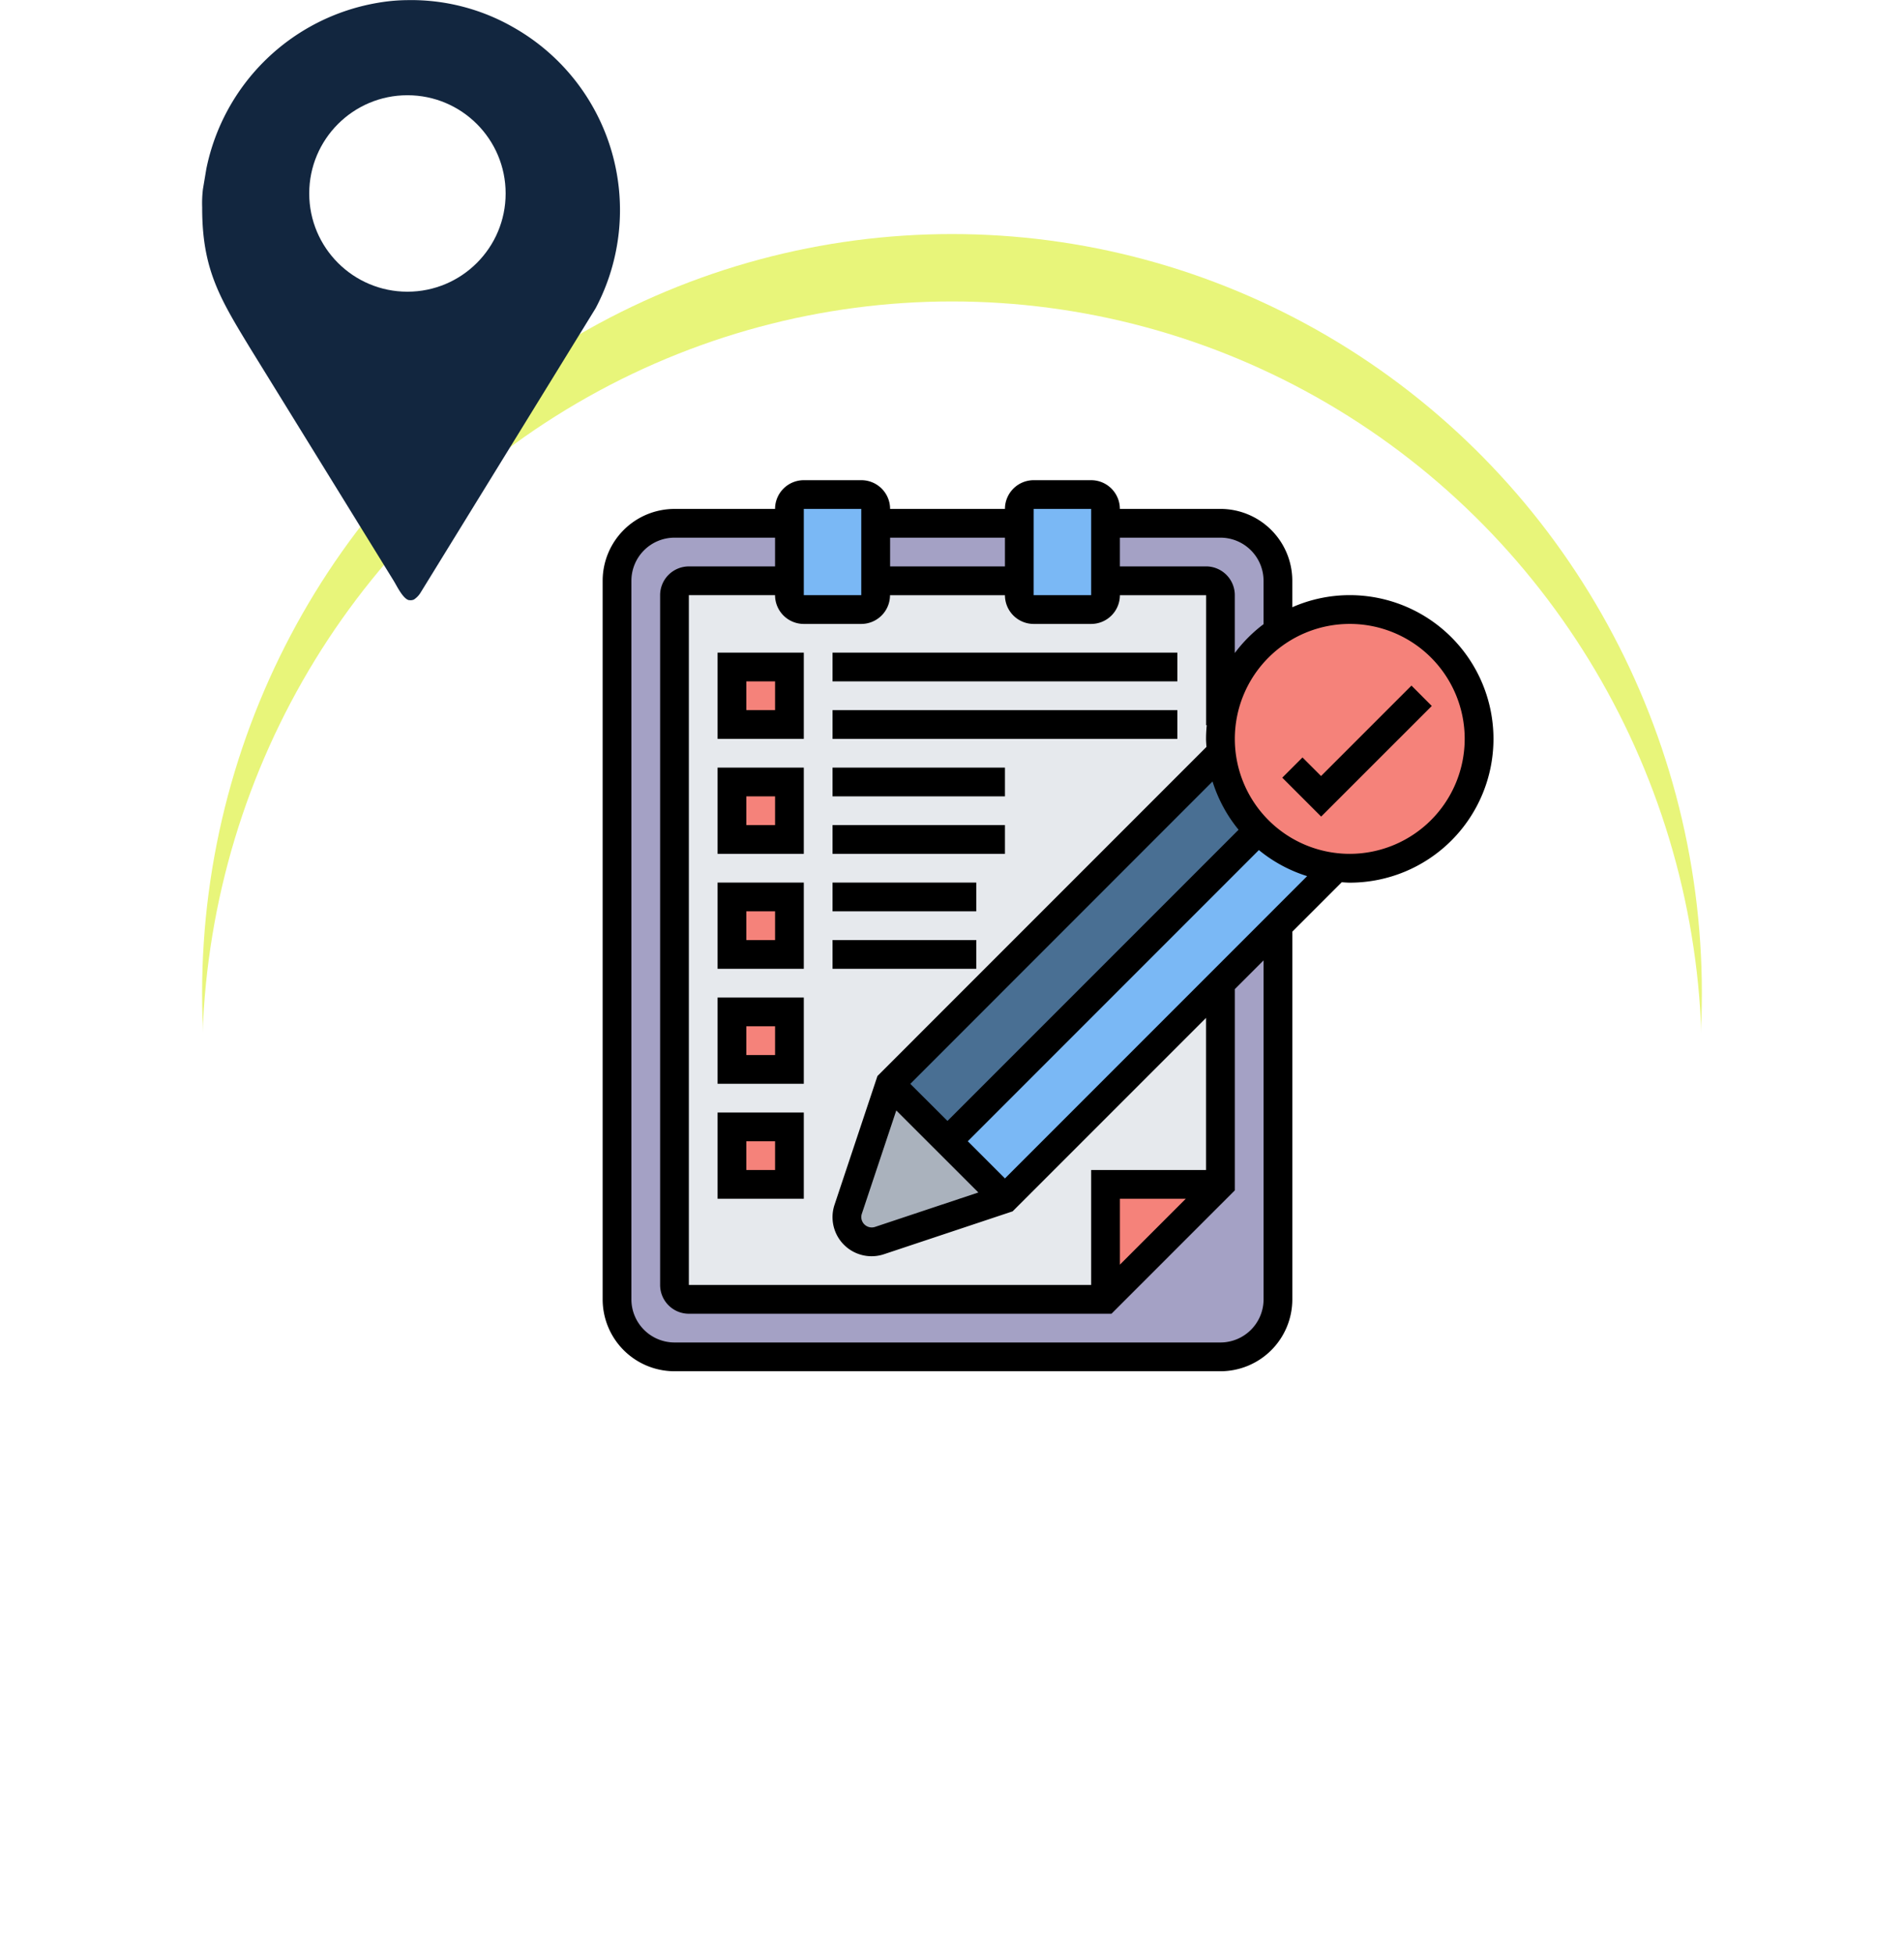 <svg xmlns="http://www.w3.org/2000/svg" xmlns:xlink="http://www.w3.org/1999/xlink" width="84.785" height="87" viewBox="0 0 84.785 87">
  <defs>
    <filter id="Elipse_11501" x="0" y="1.42" width="84.785" height="85.58" filterUnits="userSpaceOnUse">
      <feOffset dy="3" input="SourceAlpha"/>
      <feGaussianBlur stdDeviation="3" result="blur"/>
      <feFlood flood-opacity="0.161"/>
      <feComposite operator="in" in2="blur"/>
      <feComposite in="SourceGraphic"/>
    </filter>
    <filter id="Elipse_11501-2" x="0" y="1.42" width="84.785" height="85.58" filterUnits="userSpaceOnUse">
      <feOffset dy="6" input="SourceAlpha"/>
      <feGaussianBlur stdDeviation="3" result="blur-2"/>
      <feFlood flood-opacity="0.161" result="color"/>
      <feComposite operator="out" in="SourceGraphic" in2="blur-2"/>
      <feComposite operator="in" in="color"/>
      <feComposite operator="in" in2="SourceGraphic"/>
    </filter>
    <clipPath id="clip-path">
      <rect id="Rectángulo_401455" data-name="Rectángulo 401455" width="18.618" height="26.727" fill="#12263f"/>
    </clipPath>
  </defs>
  <g id="Grupo_1100715" data-name="Grupo 1100715" transform="translate(-912.333 -387.667)">
    <g id="Grupo_1099492" data-name="Grupo 1099492" transform="translate(921.333 395.087)">
      <g data-type="innerShadowGroup">
        <g transform="matrix(1, 0, 0, 1, -9, -7.42)" filter="url(#Elipse_11501)">
          <ellipse id="Elipse_11501-3" data-name="Elipse 11501" cx="33.392" cy="33.79" rx="33.392" ry="33.79" transform="translate(9 7.42)" fill="#e8f57a"/>
        </g>
        <g transform="matrix(1, 0, 0, 1, -9, -7.42)" filter="url(#Elipse_11501-2)">
          <ellipse id="Elipse_11501-4" data-name="Elipse 11501" cx="33.392" cy="33.79" rx="33.392" ry="33.79" transform="translate(9 7.42)" fill="#fff"/>
        </g>
      </g>
      <g id="lista-de-verificacion2" transform="translate(16.836 12.957)">
        <g id="Grupo_1100732" data-name="Grupo 1100732" transform="translate(1.64 1.64)">
          <g id="Grupo_1100716" data-name="Grupo 1100716" transform="translate(0 1.28)">
            <path id="Trazado_883357" data-name="Trazado 883357" d="M31.43,21.914V38.549a2.558,2.558,0,0,1-2.559,2.559H4.559A2.558,2.558,0,0,1,2,38.549V6.559A2.558,2.558,0,0,1,4.559,4H9.677V6.559H5.2a.642.642,0,0,0-.64.64v30.71a.642.642,0,0,0,.64.64H23.753l5.118-5.118V24.473Z" transform="translate(-2 -4)" fill="#a4a1c5"/>
          </g>
          <g id="Grupo_1100717" data-name="Grupo 1100717" transform="translate(11.516 1.28)">
            <path id="Trazado_883358" data-name="Trazado 883358" d="M20,4h6.4V6.559H20Z" transform="translate(-20 -4)" fill="#a4a1c5"/>
          </g>
          <g id="Grupo_1100718" data-name="Grupo 1100718" transform="translate(21.753 1.28)">
            <path id="Trazado_883359" data-name="Trazado 883359" d="M43.677,8.811A5.734,5.734,0,0,0,41.15,13l-.032-.006V7.2a.642.642,0,0,0-.64-.64H36V4h5.118a2.558,2.558,0,0,1,2.559,2.559Z" transform="translate(-36 -4)" fill="#a4a1c5"/>
          </g>
          <g id="Grupo_1100719" data-name="Grupo 1100719" transform="translate(2.559 3.839)">
            <path id="Trazado_883360" data-name="Trazado 883360" d="M29.672,8H6.64A.642.642,0,0,0,6,8.64V39.35a.642.642,0,0,0,.64.64H25.194V34.871h5.118V8.64A.642.642,0,0,0,29.672,8Z" transform="translate(-6 -8)" fill="#e6e9ed"/>
          </g>
          <g id="Grupo_1100720" data-name="Grupo 1100720" transform="translate(17.914)">
            <path id="Trazado_883361" data-name="Trazado 883361" d="M33.839,5.839v.64a.642.642,0,0,1-.64.64H30.64a.642.642,0,0,1-.64-.64V2.64A.642.642,0,0,1,30.64,2H33.2a.642.642,0,0,1,.64.64v3.2Z" transform="translate(-30 -2)" fill="#7ab8f5"/>
          </g>
          <g id="Grupo_1100721" data-name="Grupo 1100721" transform="translate(7.677)">
            <path id="Trazado_883362" data-name="Trazado 883362" d="M17.839,5.839v.64a.642.642,0,0,1-.64.64H14.64a.642.642,0,0,1-.64-.64V2.64A.642.642,0,0,1,14.64,2H17.2a.642.642,0,0,1,.64.64v3.2Z" transform="translate(-14 -2)" fill="#7ab8f5"/>
          </g>
          <g id="Grupo_1100722" data-name="Grupo 1100722" transform="translate(21.753 30.71)">
            <path id="Trazado_883363" data-name="Trazado 883363" d="M41.118,50,36,55.118V50Z" transform="translate(-36 -50)" fill="#f5827a"/>
          </g>
          <g id="Grupo_1100723" data-name="Grupo 1100723" transform="translate(5.118 28.151)">
            <path id="Trazado_883364" data-name="Trazado 883364" d="M10,46h2.559v2.559H10Z" transform="translate(-10 -46)" fill="#f5827a"/>
          </g>
          <g id="Grupo_1100724" data-name="Grupo 1100724" transform="translate(5.118 23.032)">
            <path id="Trazado_883365" data-name="Trazado 883365" d="M10,38h2.559v2.559H10Z" transform="translate(-10 -38)" fill="#f5827a"/>
          </g>
          <g id="Grupo_1100725" data-name="Grupo 1100725" transform="translate(5.118 17.914)">
            <path id="Trazado_883366" data-name="Trazado 883366" d="M10,30h2.559v2.559H10Z" transform="translate(-10 -30)" fill="#f5827a"/>
          </g>
          <g id="Grupo_1100726" data-name="Grupo 1100726" transform="translate(5.118 12.796)">
            <path id="Trazado_883367" data-name="Trazado 883367" d="M10,22h2.559v2.559H10Z" transform="translate(-10 -22)" fill="#f5827a"/>
          </g>
          <g id="Grupo_1100727" data-name="Grupo 1100727" transform="translate(5.118 7.677)">
            <path id="Trazado_883368" data-name="Trazado 883368" d="M10,14h2.559v2.559H10Z" transform="translate(-10 -14)" fill="#f5827a"/>
          </g>
          <g id="Grupo_1100728" data-name="Grupo 1100728" transform="translate(10.237 26.231)">
            <path id="Trazado_883369" data-name="Trazado 883369" d="M25.038,48.118,19.446,49.98a1.03,1.03,0,0,1-.345.058,1.1,1.1,0,0,1-1.1-1.1,1.03,1.03,0,0,1,.058-.345L19.919,43l2.559,2.559Z" transform="translate(-18 -43)" fill="#aab2bd"/>
          </g>
          <g id="Grupo_1100729" data-name="Grupo 1100729" transform="translate(14.715 14.945)">
            <path id="Trazado_883370" data-name="Trazado 883370" d="M42.306,27.017l-2.591,2.591-2.559,2.559-9.6,9.6L25,39.205,38.845,25.36A5.723,5.723,0,0,0,42.306,27.017Z" transform="translate(-25 -25.36)" fill="#7ab8f5"/>
          </g>
          <g id="Grupo_1100730" data-name="Grupo 1100730" transform="translate(12.156 11.484)">
            <path id="Trazado_883371" data-name="Trazado 883371" d="M37.4,23.411,23.559,37.256,21,34.7,35.747,19.95A5.723,5.723,0,0,0,37.4,23.411Z" transform="translate(-21 -19.95)" fill="#496f93"/>
          </g>
          <g id="Grupo_1100731" data-name="Grupo 1100731" transform="translate(26.871 5.118)">
            <path id="Trazado_883372" data-name="Trazado 883372" d="M49.758,10a5.758,5.758,0,1,1,0,11.516c-.2,0-.409-.013-.608-.032a5.771,5.771,0,0,1-5.118-5.118c-.019-.2-.032-.4-.032-.608s.013-.4.032-.6A5.763,5.763,0,0,1,49.758,10Z" transform="translate(-44 -10)" fill="#f5827a"/>
          </g>
        </g>
        <g id="Grupo_1100733" data-name="Grupo 1100733" transform="translate(1 1)">
          <path id="Trazado_883373" data-name="Trazado 883373" d="M54.051,15.293l-4.026,4.026-.827-.827-.9.9,1.732,1.732L54.956,16.2Z" transform="translate(-18.035 -6.148)"/>
          <path id="Trazado_883374" data-name="Trazado 883374" d="M34.269,6.118a6.353,6.353,0,0,0-2.559.538V5.479a3.2,3.2,0,0,0-3.2-3.2H24.032A1.281,1.281,0,0,0,22.753,1H20.194a1.281,1.281,0,0,0-1.28,1.28H13.8A1.281,1.281,0,0,0,12.516,1H9.957a1.281,1.281,0,0,0-1.28,1.28H4.2A3.2,3.2,0,0,0,1,5.479v31.99a3.2,3.2,0,0,0,3.2,3.2H28.511a3.2,3.2,0,0,0,3.2-3.2V21.1l2.2-2.2c.119.006.237.018.357.018a6.4,6.4,0,1,0,0-12.8ZM28.511,3.559A1.922,1.922,0,0,1,30.43,5.479V7.41a6.434,6.434,0,0,0-1.28,1.283V6.118a1.281,1.281,0,0,0-1.28-1.28H24.032V3.559Zm-14.436,25.5L17.73,32.71l-4.605,1.535a.467.467,0,0,1-.608-.437.49.49,0,0,1,.023-.146Zm.625-1.184L28.158,14.413a6.384,6.384,0,0,0,1.16,2.149L16.355,29.526ZM20.194,2.28h2.559V6.118h-2.56Zm-1.28,1.28v1.28H13.8V3.559ZM9.957,2.28h2.559V6.118H9.957ZM12.516,7.4a1.281,1.281,0,0,0,1.28-1.28h5.118a1.281,1.281,0,0,0,1.28,1.28h2.559a1.281,1.281,0,0,0,1.28-1.28h3.839v5.787H27.9c-.019.2-.031.4-.031.611,0,.12.012.238.018.357L13.237,27.526l-1.912,5.734a1.74,1.74,0,0,0,2.2,2.2l5.732-1.91,8.612-8.612V31.71H22.753v5.118H4.839V6.118H8.677A1.281,1.281,0,0,0,9.957,7.4ZM26.967,32.99l-2.934,2.934V32.99Zm3.464,4.479a1.922,1.922,0,0,1-1.919,1.919H4.2A1.922,1.922,0,0,1,2.28,37.468V5.479A1.922,1.922,0,0,1,4.2,3.559H8.677v1.28H4.839a1.281,1.281,0,0,0-1.28,1.28v30.71a1.281,1.281,0,0,0,1.28,1.28H23.658l5.493-5.493V23.658l1.28-1.28ZM18.914,32.085,17.26,30.43,30.222,17.467a6.4,6.4,0,0,0,2.149,1.16Zm15.355-14.45a5.118,5.118,0,1,1,5.118-5.118A5.124,5.124,0,0,1,34.269,17.635Z" transform="translate(-1 -1)"/>
          <path id="Trazado_883375" data-name="Trazado 883375" d="M9,16.839h3.839V13H9Zm1.28-2.559h1.28v1.28H10.28Z" transform="translate(-3.882 -5.323)"/>
          <path id="Trazado_883376" data-name="Trazado 883376" d="M9,24.839h3.839V21H9Zm1.28-2.559h1.28v1.28H10.28Z" transform="translate(-3.882 -8.204)"/>
          <path id="Trazado_883377" data-name="Trazado 883377" d="M9,32.839h3.839V29H9Zm1.28-2.559h1.28v1.28H10.28Z" transform="translate(-3.882 -11.086)"/>
          <path id="Trazado_883378" data-name="Trazado 883378" d="M9,40.839h3.839V37H9Zm1.28-2.559h1.28v1.28H10.28Z" transform="translate(-3.882 -13.968)"/>
          <path id="Trazado_883379" data-name="Trazado 883379" d="M9,48.839h3.839V45H9Zm1.28-2.559h1.28v1.28H10.28Z" transform="translate(-3.882 -16.849)"/>
          <path id="Trazado_883380" data-name="Trazado 883380" d="M17,13H32.355v1.28H17Z" transform="translate(-6.763 -5.323)"/>
          <path id="Trazado_883381" data-name="Trazado 883381" d="M17,17H32.355v1.28H17Z" transform="translate(-6.763 -6.763)"/>
          <path id="Trazado_883382" data-name="Trazado 883382" d="M17,21h7.677v1.28H17Z" transform="translate(-6.763 -8.204)"/>
          <path id="Trazado_883383" data-name="Trazado 883383" d="M17,25h7.677v1.28H17Z" transform="translate(-6.763 -9.645)"/>
          <path id="Trazado_883384" data-name="Trazado 883384" d="M17,29h6.4v1.28H17Z" transform="translate(-6.763 -11.086)"/>
          <path id="Trazado_883385" data-name="Trazado 883385" d="M17,33h6.4v1.28H17Z" transform="translate(-6.763 -12.527)"/>
        </g>
      </g>
    </g>
    <g id="Grupo_1099581" data-name="Grupo 1099581" transform="translate(921.333 387.667)">
      <g id="Grupo_1099580" data-name="Grupo 1099580">
        <g id="Grupo_1099579" data-name="Grupo 1099579" clip-path="url(#clip-path)">
          <path id="Trazado_877686" data-name="Trazado 877686" d="M9.184.011a9.145,9.145,0,0,1,4.761,1.223,9.345,9.345,0,0,1,3.641,12.494L9.791,26.389a.969.969,0,0,1-.3.309.376.376,0,0,1-.2.025l-.019,0c-.272-.06-.553-.664-.691-.883L2.229,15.548C.853,13.288.059,11.994.066,9.234A5.165,5.165,0,0,1,.1,8.423l.152-.907A9.392,9.392,0,0,1,7.866.134,7.988,7.988,0,0,1,9.184.011" transform="translate(-0.063 -0.005)" fill="#12263f"/>
        </g>
      </g>
      <circle id="Elipse_11513" data-name="Elipse 11513" cx="4.373" cy="4.373" r="4.373" transform="translate(4.77 4.24)" fill="#fff"/>
    </g>
  </g>
</svg>
